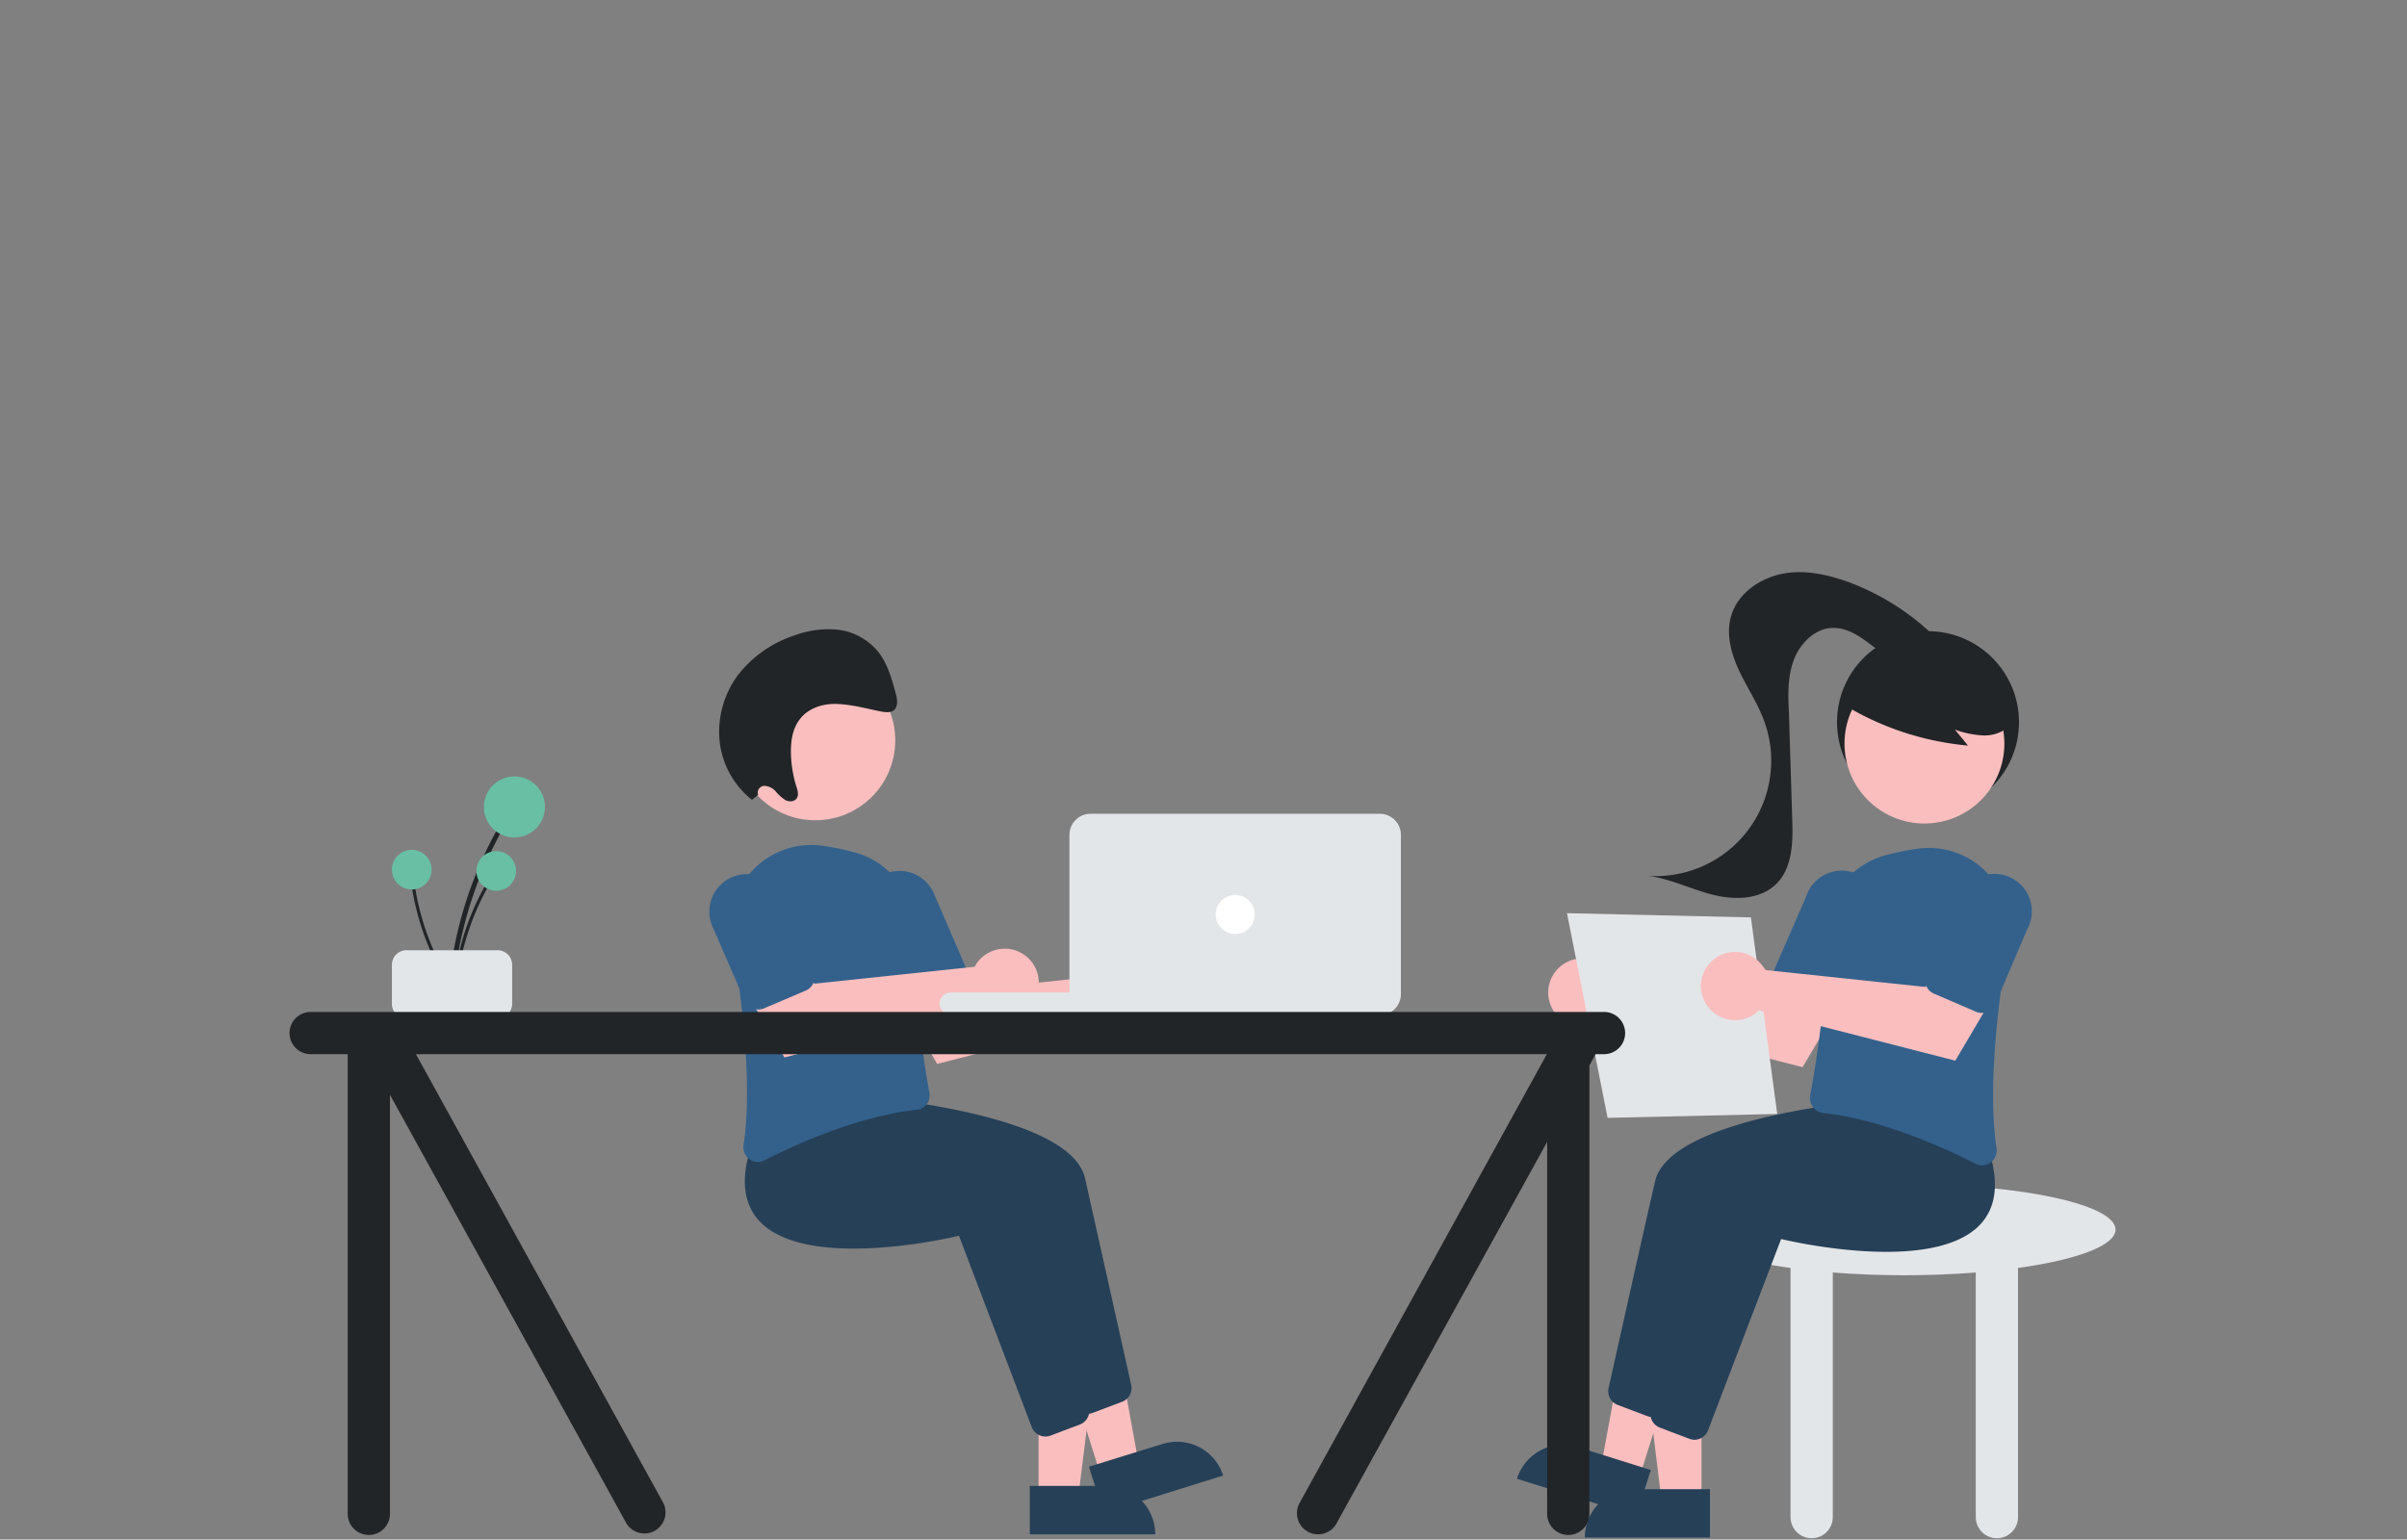 <svg xmlns="http://www.w3.org/2000/svg" viewBox="0 0 740.7 473.9">
  <rect x="0" y="0" width="740.7" height="473.9" fill="#808080" stroke="none"/>
  <path fill="#FABEBE" d="M319.6 460.9h12.2l5.9-47.3h-18.1v47.3z"/>
  <path fill="#264058" d="M355.5 472.3h-38.6v-14.9h23.7a14.9 14.9 0 0114.9 14.9z"/>
  <path fill="#FABEBE" d="M338.7 454.1l11.7-3.7-8.6-46.9-17.3 5.4 14.2 45.2z"/>
  <path fill="#264058" d="M376.4 454.2l-36.8 11.5-4.5-14.2 22.6-7a14.9 14.9 0 0118.7 9.7zM330.5 432.3l-22.4-58.9c-5 1.2-47.3 10.5-61.4-4.5-4.8-5.2-5.8-12.6-2.8-22.2l8.3-10.4h.2c3.1.2 76.4 4.3 81.5 26.4l14.2 63.6a4.5 4.5 0 01-2.8 5.2l-9 3.4a4.5 4.5 0 01-1.6.3 4.5 4.5 0 01-4.2-2.9z"/>
  <path fill="#264058" d="M317.5 439.3l-22.4-58.9c-5 1.2-47.3 10.5-61.4-4.5-4.8-5.2-5.8-12.6-2.8-22.2l8.3-10.4h.2c3.1.2 76.4 4.3 81.5 26.4l14.2 63.6a4.5 4.5 0 01-2.8 5.2l-9 3.4a4.5 4.5 0 01-1.6.3 4.5 4.5 0 01-4.2-2.9z"/>
  <path fill="#FABEBE" d="M347.8 298.2a10.5 10.5 0 00-.9 1.4l-49.3 5.2-7.1-9.8-16 8.8 13.9 23.7 60.4-15.5a10.5 10.5 0 10-1-13.8z"/>
  <path fill="#33618C" d="M230.6 356.8a4.5 4.5 0 01-1.8-4.3c2.8-18.4-.4-44.7-3.6-63.5a24.8 24.8 0 0127.5-28.7 79.9 79.9 0 0110 2 24.6 24.6 0 0118.5 24.4c-.4 18.1 3.2 40.8 4.8 49.7a4.5 4.5 0 01-.8 3.5 4.4 4.4 0 01-3 1.7c-17.9 1.9-37 10.5-47 15.6a4.5 4.5 0 01-2 .5 4.4 4.4 0 01-2.6-.9z"/>
  <path fill="#33618C" d="M278.7 309.5a4.5 4.5 0 01-2.5-2.4l-10-23a11.5 11.5 0 1121.2-9l9.9 22.9a4.5 4.5 0 01-2.3 5.9l-12.9 5.5a4.5 4.5 0 01-3.4 0z"/>
  <path fill="#FABEBE" d="M300.8 296.2a10.5 10.5 0 00-.9 1.4l-49.3 5.2-7.1-9.8-16 8.8 13.9 23.7 60.4-15.5a10.5 10.5 0 10-1-13.8z"/>
  <path fill="#33618C" d="M231.7 310.5a4.5 4.5 0 01-2.5-2.4l-10-23a11.5 11.5 0 1121.2-9l9.9 22.9a4.5 4.5 0 01-2.3 5.9l-12.9 5.5a4.5 4.5 0 01-3.4 0z"/>
  <circle fill="#FABEBE" cx="250.9" cy="227.9" r="24.6"/>
  <path fill="#222528" d="M233.3 244.7a2.1 2.1 0 011.9-2.8 5 5 0 013.5 1.7 13.8 13.8 0 003 2.7c1.2.6 2.8.5 3.5-.6.7-1.1.2-2.6-.2-3.8a37 37 0 01-1.6-9.8c-.1-3.7.4-7.5 2.5-10.4 2.6-3.7 7.3-5.2 11.8-5s8.9 1.4 13.3 2.3c1.6.3 3.4.5 4.4-.7 1-1.3.7-3.3.2-5-1.2-4.5-2.5-9-5.3-12.6a18.9 18.9 0 00-12-6.8 29 29 0 00-13.5 1.6 36.1 36.1 0 00-17.7 12.3 29.2 29.2 0 00-5.5 21.6 26.7 26.7 0 009.8 16.8z"/>
  <path fill="#222528" d="M139.6 303.9a122 122 0 0110-38.5q2.3-5.1 5-10a.7.7 0 00-1.2-.8 123.7 123.7 0 00-13.8 38q-1 5.6-1.5 11.3c-.1 1 1.4 1 1.5 0z"/>
  <circle fill="#69BFA3" cx="158.3" cy="248.4" r="9.4"/>
  <path fill="#222528" d="M140.5 304.1a79.2 79.2 0 016.6-25q1.5-3.3 3.2-6.4a.5.5 0 00-.8-.5 80.3 80.3 0 00-9 24.6l-1 7.3c0 .6 1 .6 1 0z"/>
  <circle fill="#69BFA3" cx="152.7" cy="268.1" r="6.1"/>
  <path fill="#222528" d="M139.3 303.5a79.2 79.2 0 01-10.2-23.7q-.9-3.5-1.4-7a.5.5 0 00-1 0 80.3 80.3 0 008.2 25q1.7 3.2 3.7 6.3c.3.6 1 0 .7-.6z"/>
  <circle fill="#69BFA3" cx="126.7" cy="267.7" r="6.1"/>
  <path fill="#E3E6E9" d="M120.6 309v-12a4.5 4.5 0 014.5-4.5h28a4.5 4.5 0 014.5 4.5v12a4.5 4.5 0 01-4.5 4.5h-28a4.5 4.5 0 01-4.5-4.5z"/>
  <rect width="86" height="7" x="289.1" y="305.5" fill="#E3E6E9" rx="3.5"/>
  <path fill="#E3E6E9" d="M424.6 312.5h-89a6.5 6.5 0 01-6.5-6.5v-49a6.5 6.5 0 016.5-6.5h89a6.5 6.5 0 016.5 6.5v49a6.5 6.5 0 01-6.5 6.5z"/>
  <circle fill="#FFFFFF" cx="380.1" cy="281.5" r="6"/>
  <path fill="#E3E6E9" d="M651 378.5c0-7.7-29-14-65-14s-65 6.3-65 14c0 5 12 9.3 30 11.8V467a6.5 6.5 0 0013 0v-75.3a286.4 286.4 0 0044 0V467a6.5 6.5 0 0013 0v-76.7c18.1-2.5 30-6.9 30-11.8z"/>
  <circle fill="#222528" cx="593.3" cy="222.3" r="28"/>
  <path fill="#FABEBE" d="M523.6 461.9h-12.3l-5.8-47.3h18.1v47.3z"/>
  <path fill="#264058" d="M502.6 458.4h23.6v14.9h-38.5a14.9 14.9 0 0114.9-14.9z"/>
  <path fill="#FABEBE" d="M504.4 455.1l-11.7-3.7 8.6-46.9 17.3 5.4-14.2 45.2z"/>
  <path fill="#264058" d="M485.4 445.4l22.6 7.1-4.5 14.2-36.7-11.5a14.9 14.9 0 0118.6-9.8zM508.4 436.2a4.5 4.5 0 01-1.5-.3l-9-3.4a4.5 4.5 0 01-2.9-5.2c2.3-10.2 10-45 14.3-63.6 5-22 78.3-26.2 81.4-26.4h.3l8.2 10.4c3 9.6 2 17-2.8 22.2-14.1 15-56.3 5.7-61.3 4.5l-22.5 58.9a4.5 4.5 0 01-4.2 2.9z"/>
  <path fill="#264058" d="M521.4 443.2a4.5 4.5 0 01-1.5-.3l-9-3.4a4.5 4.5 0 01-2.9-5.2c2.3-10.2 10-45 14.3-63.6 5-22 78.3-26.2 81.4-26.4h.3l8.2 10.4c3 9.6 2 17-2.8 22.2-14.1 15-56.3 5.7-61.3 4.5l-22.5 58.9a4.5 4.5 0 01-4.2 2.9z"/>
  <path fill="#FABEBE" d="M495.3 299.2a10.5 10.5 0 011 1.4l49.2 5.2 7.1-9.8 16.1 8.8-14 23.7-60.4-15.5a10.5 10.5 0 111-13.8z"/>
  <path fill="#33618C" d="M610 358.7a4.5 4.5 0 01-2.1-.5c-9.9-5-29-13.7-46.9-15.6a4.4 4.4 0 01-3-1.7 4.5 4.5 0 01-1-3.5c1.7-9 5.4-31.6 5-49.7a24.6 24.6 0 0118.5-24.5 79.9 79.9 0 0110-2A24.8 24.8 0 01618 290c-3.2 18.8-6.4 45.1-3.6 63.5a4.5 4.5 0 01-1.8 4.3 4.4 4.4 0 01-2.7.9z"/>
  <path fill="#33618C" d="M562.8 310.8a4.5 4.5 0 01-1.8-.4l-12.8-5.5a4.5 4.5 0 01-2.4-6l10-22.9a11.5 11.5 0 1121 9.1l-9.8 23a4.5 4.5 0 01-4.2 2.7z"/>
  <circle fill="#FABEBE" cx="592.2" cy="228.9" r="24.6"/>
  <path fill="#222528" d="M567.2 216.8a88.6 88.6 0 0038.4 12.7l-4-4.9a29.7 29.7 0 009 1.8c3.2 0 6.5-1.2 8.3-3.8a9.3 9.3 0 00.6-8.6 17.7 17.7 0 00-5.6-7 33.1 33.1 0 00-30.8-5.5 19.8 19.8 0 00-9.2 6c-2.4 2.8-6.8 5.3-5.6 8.8z"/>
  <path fill="#222528" d="M596.4 197a75.5 75.5 0 00-27.5-17.8c-6.6-2.4-13.9-4-20.8-2.5s-13.5 6.2-15.4 13c-1.6 5.5 0 11.5 2.5 16.8s5.7 10 7.7 15.5a35.5 35.5 0 01-35.7 47.6c6.8.9 13.1 4.1 19.8 5.8s14.5 1.6 19.5-3.2c5.2-5 5.3-13.3 5-20.5l-1-32.5c-.3-5.5-.4-11.2 1.6-16.3s6.7-9.7 12.2-9.6c4.2 0 7.9 2.5 11.2 5s7 5.2 11.1 5.6 9-2.7 8.6-7"/>
  <path fill="#E3E6E9" d="M482.2 281.1l56.6 1.3 8.1 60.5-52.2 1.2-12.5-63z"/>
  <path fill="#FABEBE" d="M542.3 297.2a10.5 10.5 0 011 1.4l49.2 5.2 7.1-9.8 16.1 8.8-14 23.7-60.4-15.5a10.5 10.5 0 111-13.8z"/>
  <path fill="#33618C" d="M609.8 311.8a4.5 4.5 0 01-1.8-.4l-12.8-5.5a4.5 4.5 0 01-2.4-6l10-22.9a11.5 11.5 0 1121 9.1l-9.8 23a4.5 4.5 0 01-4.2 2.7z"/>
  <path fill="#222528" d="M493.6 311.5h-398a6.5 6.5 0 100 13H107V466a6.5 6.5 0 0013 0V337l72.8 132a6.5 6.5 0 0011.3-6.4L128 324.5h348l-76 138a6.5 6.5 0 1011.2 6.6l64.9-117.6V466a6.5 6.5 0 0013 0V328l1.9-3.5h2.6a6.5 6.5 0 000-13z"/>
</svg>
